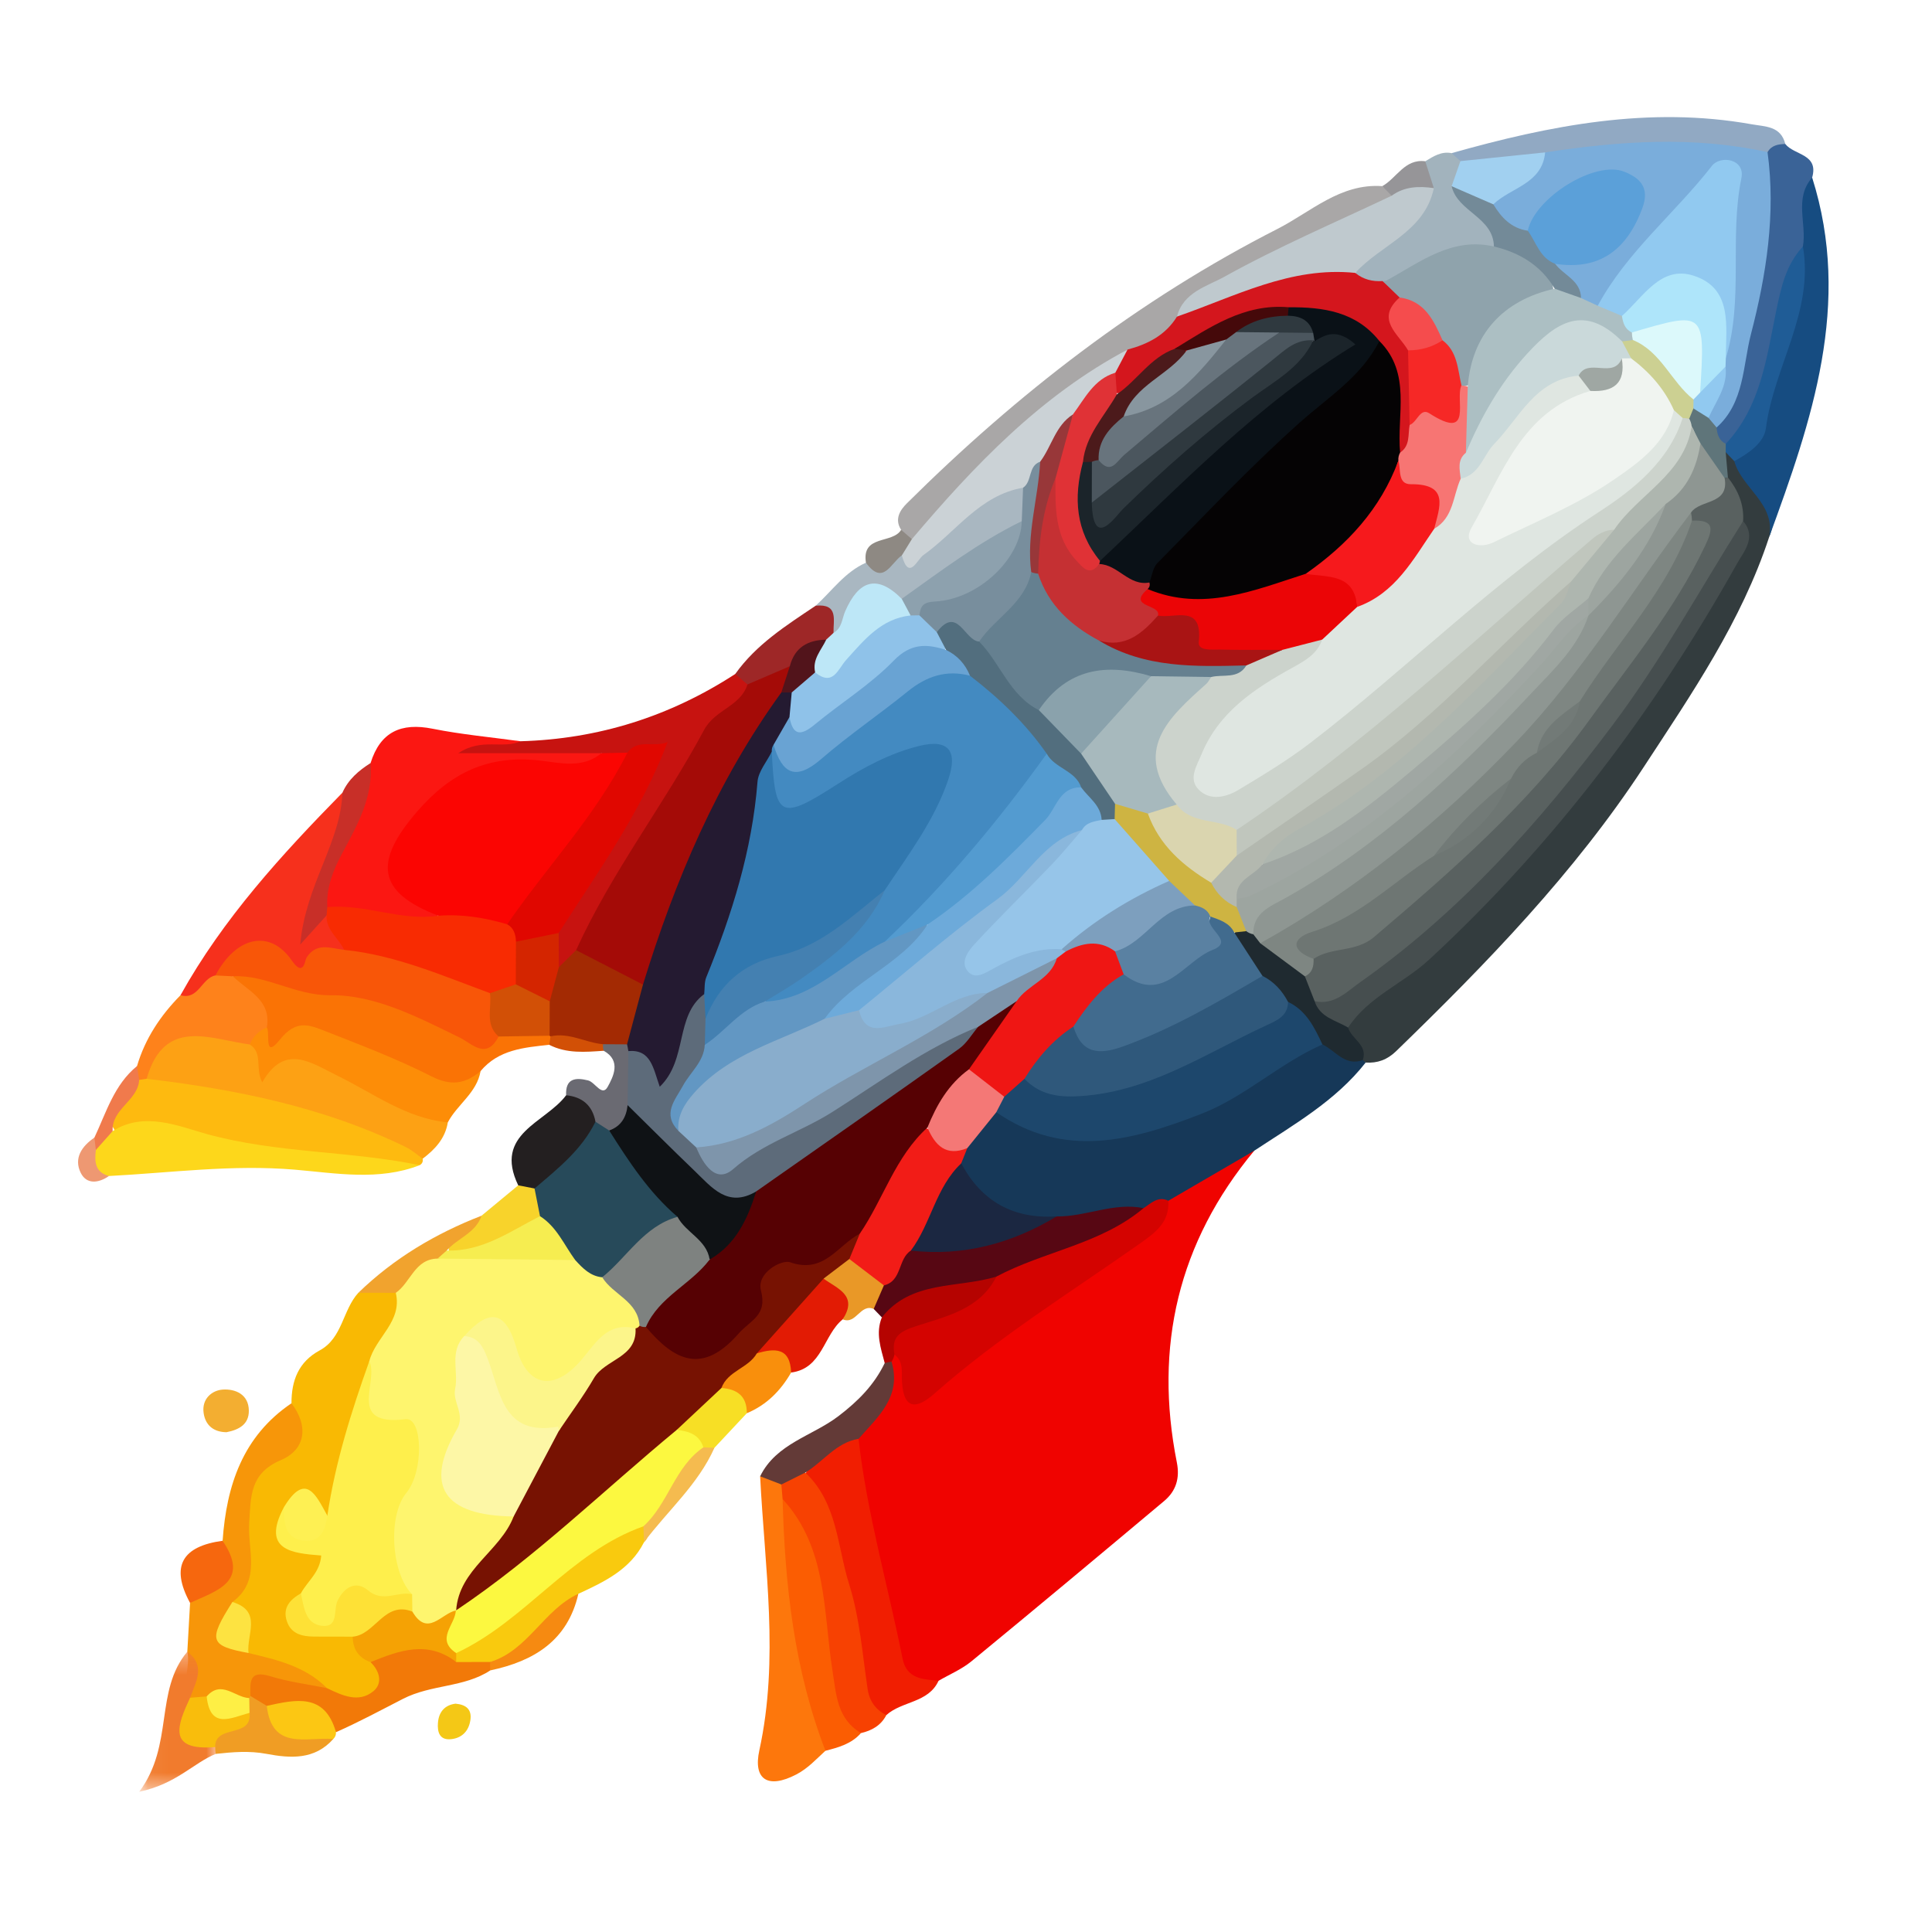 <?xml version="1.0" encoding="UTF-8"?>
<svg width="99px" height="99px" viewBox="0 0 99 99" version="1.1" xmlns="http://www.w3.org/2000/svg" xmlns:xlink="http://www.w3.org/1999/xlink">
    <title>rocket-ios</title>
    <defs>
        <polygon id="path-1" points="0.054 0.303 4.019 0.303 4.019 7.48 0.054 7.48"></polygon>
    </defs>
    <g id="rocket-ios" stroke="none" stroke-width="1" fill="none" fill-rule="evenodd">
        <g>
            <g id="Group-332" transform="translate(4, 6)">
                <path d="M60.268,52.967 C56.375,57.654 55.124,63.002 56.305,68.944 C56.465,69.75 56.258,70.408 55.657,70.912 C52.375,73.664 49.089,76.409 45.781,79.127 C45.282,79.538 44.66,79.798 44.094,80.127 C42.884,80.676 42.036,80.184 41.751,79.028 C40.854,75.389 39.796,71.777 39.538,68.008 C39.84,66.466 41.592,65.638 41.553,63.926 C41.559,63.713 41.605,63.509 41.691,63.314 C41.761,63.301 41.889,63.261 41.897,63.278 C43,65.596 44.09,64.432 45.44,63.424 C48.131,61.415 50.833,59.411 53.659,57.589 C54.55,57.015 55.236,56.303 55.623,55.311 C56.941,54.076 58.262,52.84 60.268,52.967" id="Fill-1" fill="#F00300"></path>
                <path d="M60.268,52.967 C58.802,53.82 57.335,54.674 55.869,55.528 C55.428,55.92 54.963,56.268 54.357,56.361 C52.96,56.414 51.61,56.846 50.212,56.909 C47.909,56.917 46.006,56.209 44.959,53.969 C44.921,53.483 45.066,53.039 45.278,52.61 C45.772,51.86 46.112,50.941 47.187,50.801 C51.982,52.901 56.274,51.471 60.382,48.885 C61.365,48.266 62.253,47.491 63.436,47.253 C64.362,47.209 65.076,47.708 65.8,48.181 C65.861,48.27 65.921,48.359 65.979,48.449 C64.439,50.413 62.301,51.625 60.268,52.967" id="Fill-3" fill="#163858"></path>
                <path d="M86.656,21.518 C85.238,25.838 82.689,29.546 80.234,33.297 C76.677,38.732 72.184,43.362 67.544,47.861 C67.082,48.309 66.589,48.484 65.98,48.449 C65.98,48.449 65.833,48.32 65.833,48.32 C65.306,47.815 64.789,47.305 64.833,46.488 C64.999,45.707 65.604,45.286 66.183,44.84 C73.93,38.87 79.667,31.235 84.427,22.791 C84.793,22.141 85.039,21.472 84.906,20.713 C84.787,19.899 84.378,19.182 84.13,18.411 C84.034,17.971 84.05,17.55 84.344,17.178 C84.708,17.01 84.975,17.184 85.225,17.422 C86.03,18.672 87.391,19.73 86.656,21.518" id="Fill-5" fill="#333C3E"></path>
                <path d="M10.936,65.906 C10.934,64.743 11.294,63.786 12.386,63.195 C13.554,62.563 13.555,61.13 14.363,60.244 C15.091,60.128 15.798,59.17 16.555,60.189 C17.198,61.779 15.902,62.777 15.394,64.016 C14.643,66.56 13.866,69.097 13.257,71.68 C12.451,72.269 11.756,70.566 10.936,71.573 C10.691,72.109 10.685,72.731 11.272,72.871 C14.008,73.525 12.567,74.759 11.761,75.929 C11.317,76.523 11.031,77.074 12.109,77.273 C12.799,77.4 13.537,77.316 14.172,77.719 C14.679,78.155 15.135,78.638 15.542,79.17 C15.816,81.344 15.24,81.729 12.79,81.015 C11.552,80.02 9.866,79.861 8.652,78.818 C8.133,77.942 8.19,76.887 7.761,75.981 C8.159,74.88 8.224,73.737 8.245,72.577 C8.277,70.818 8.429,69.131 10.185,68.047 C10.882,67.617 11.087,66.763 10.936,65.906" id="Fill-7" fill="#F9B903"></path>
                <path d="M14.989,33.1 C15.489,31.501 16.553,31.018 18.169,31.342 C19.652,31.639 21.167,31.776 22.668,31.983 C22.186,32.748 21.392,32.111 20.862,32.369 C22.797,32.531 24.799,31.637 26.787,32.458 C27.035,33.525 26.152,33.418 25.597,33.519 C24.671,33.689 23.71,33.681 22.779,33.588 C19.924,33.301 18.41,35.182 17.022,37.156 C16.325,38.147 16.401,39.212 17.621,39.938 C18.045,40.19 18.836,40.306 18.326,41.141 C16.441,41.931 14.667,41.238 12.878,40.743 C12.006,39.93 12.361,38.967 12.755,38.171 C13.576,36.511 14.151,34.749 14.989,33.1" id="Fill-9" fill="#FB1712"></path>
                <path d="M42.175,21.148 C41.818,20.598 42.13,20.131 42.471,19.791 C48.119,14.186 54.351,9.352 61.458,5.731 C63.174,4.857 64.684,3.385 66.833,3.538 C67.107,3.694 67.392,3.841 67.388,4.223 C65.143,5.943 62.401,6.735 59.998,8.17 C58.78,8.898 57.449,9.436 56.439,10.482 C55.996,11.703 54.932,12.08 53.837,12.418 C50.19,14.408 47.354,17.362 44.478,20.271 C43.972,20.783 43.616,21.474 42.86,21.708 C42.494,21.689 42.35,21.4 42.175,21.148" id="Fill-11" fill="#A9A7A7"></path>
                <path d="M18.947,51.513 C18.814,52.339 18.292,52.895 17.659,53.375 C14.767,52.997 12.269,51.335 9.37,50.889 C8.098,50.693 6.843,50.332 5.536,50.264 C4.73,50.222 3.955,50.03 3.402,49.354 C3.912,46.637 5.114,46.097 8.579,47.019 C9.392,47.798 9.392,47.798 9.401,49.086 C10.161,47.437 11.384,47.61 12.538,48.207 C14.672,49.312 16.943,50.155 18.947,51.513" id="Fill-13" fill="#FDA114"></path>
                <path d="M3.514,49.279 C8.107,49.823 12.604,50.732 16.798,52.78 C17.108,52.931 17.373,53.174 17.659,53.375 C17.685,53.523 17.634,53.633 17.503,53.708 C14.323,53.984 11.163,53.613 8.053,53.101 C6.06,52.773 4.072,52.394 2.064,52.145 C0.833,50.744 2.623,50.254 2.92,49.313 C3.107,49.119 3.306,49.107 3.514,49.279" id="Fill-15" fill="#FEBA0F"></path>
                <path d="M26.817,32.596 L19.483,32.596 C20.693,31.789 21.768,32.401 22.669,31.983 C26.662,31.872 30.328,30.712 33.676,28.537 C34.064,28.306 34.277,28.538 34.465,28.835 C34.594,30.496 32.973,31.059 32.282,32.219 C30.151,35.8 27.8,39.25 25.928,42.988 C25.539,43.385 25.187,43.88 24.511,43.549 C24.146,43.076 24.117,42.533 24.178,41.971 C25.022,39.515 26.969,37.711 28.08,35.408 C28.491,34.556 29.023,33.766 29.415,32.856 C28.906,32.448 28.461,32.941 28.001,32.929 C27.557,32.99 27.148,32.93 26.817,32.596" id="Fill-17" fill="#C71310"></path>
                <path d="M24.141,47.538 C22.85,47.678 21.546,47.783 20.624,48.887 C19.985,50.136 19.047,50.187 17.909,49.6 C16.367,48.805 14.746,48.191 13.129,47.567 C12.297,47.247 11.47,47.023 10.669,47.651 C9.486,48.576 9.429,47.505 9.162,46.803 C9.331,45.594 7.715,45.124 7.951,43.888 C8.199,43.722 8.576,43.522 8.754,43.675 C10.31,45.011 12.224,43.968 13.889,44.498 C15.752,45.092 17.634,45.635 19.396,46.507 C20.05,46.831 20.712,47.145 21.463,46.791 C22.182,46.579 22.908,46.528 23.646,46.676 C23.851,46.734 24.034,46.836 24.199,46.971 C24.305,47.172 24.285,47.361 24.141,47.538" id="Fill-19" fill="#FA7305"></path>
                <path d="M86.656,21.518 C86.994,19.793 85.252,19.024 84.869,17.631 C86.431,14.026 88.048,10.436 87.753,6.355 C87.999,5.229 87.16,3.729 88.859,3.099 C90.909,9.572 88.84,15.552 86.656,21.518" id="Fill-21" fill="#164C81"></path>
                <path d="M39.994,67.728 C40.422,71.545 41.499,75.232 42.248,78.984 C42.459,80.045 43.295,80.044 44.094,80.127 C43.569,81.271 42.217,81.16 41.416,81.887 C40.064,81.937 40.009,80.877 39.861,79.982 C39.282,76.473 38.381,73.05 37.234,69.687 C37.638,68.308 38.379,67.402 39.994,67.728" id="Fill-23" fill="#F11E01"></path>
                <path d="M10.936,65.906 C11.831,67.083 11.657,68.28 10.393,68.818 C8.785,69.504 8.858,70.697 8.769,72.031 C8.677,73.411 9.403,74.998 7.909,76.09 C7.8,77.082 7.661,78.085 8.734,78.704 C10.188,79.052 11.648,79.384 12.756,80.505 C11.62,81.287 10.262,79.926 9.148,80.886 C9.001,81.011 8.838,81.107 8.66,81.178 C7.918,81.305 7.166,81.026 6.424,81.237 C6.121,81.246 5.846,81.174 5.623,80.957 C5.336,80.186 5.76,79.408 5.599,78.636 C5.646,77.802 5.693,76.97 5.74,76.136 C6.491,75.177 7.621,74.418 7.407,72.954 C7.606,70.114 8.439,67.594 10.936,65.906" id="Fill-25" fill="#F79609"></path>
                <path d="M38.297,83.713 C37.824,84.143 37.41,84.61 36.809,84.925 C35.348,85.688 34.584,85.187 34.91,83.692 C35.935,78.998 35.186,74.33 34.951,69.65 C35.574,69.456 36.067,69.602 36.391,70.198 C36.533,70.528 36.605,70.873 36.632,71.231 C37.252,74.534 36.75,78.007 38.238,81.188 C38.59,81.94 38.715,82.862 38.297,83.713" id="Fill-27" fill="#FD770C"></path>
                <path d="M5.247,45 C7.43,41.074 10.426,37.8 13.544,34.622 C14.535,36.354 12.792,37.533 12.65,39.038 C12.591,39.666 11.426,40.411 12.861,40.872 C13.395,41.373 13.866,41.9 13.713,42.714 C13.141,43.158 12.363,43.214 11.826,43.742 C11.479,44.083 11.086,44.14 10.713,43.707 C9.412,42.206 8.348,42.924 7.342,44.087 C6.723,44.57 6.421,45.792 5.247,45" id="Fill-29" fill="#F6301C"></path>
                <path d="M1.772,51.961 C3.401,50.925 5.166,51.718 6.602,52.112 C10.2,53.102 13.908,52.963 17.504,53.707 C15.405,54.524 13.211,54.115 11.114,53.937 C7.899,53.663 4.754,54.096 1.58,54.262 C0.601,54.365 0.494,53.789 0.621,53.031 C0.894,52.556 1.267,52.187 1.772,51.961" id="Fill-31" fill="#FDD71B"></path>
                <path d="M9.675,46.646 C9.858,46.945 9.494,48.33 10.352,47.263 C11.135,46.29 11.768,46.483 12.55,46.791 C14.424,47.529 16.319,48.244 18.111,49.155 C19.12,49.668 19.847,49.537 20.625,48.886 C20.437,50 19.432,50.59 18.947,51.513 C16.815,51.31 15.141,50.025 13.303,49.127 C11.961,48.471 10.591,47.432 9.439,49.462 C9.058,48.759 9.491,47.964 8.804,47.523 C8.67,46.809 8.966,46.523 9.675,46.646" id="Fill-33" fill="#FD8D07"></path>
                <path d="M36.102,70.815 L36.039,70.068 C36.217,69.402 36.607,69.161 37.264,69.458 C38.915,71.005 38.9,73.237 39.513,75.183 C40.053,76.894 40.19,78.738 40.456,80.53 C40.552,81.18 40.863,81.6 41.417,81.887 C41.142,82.418 40.676,82.679 40.116,82.808 C38.308,82.649 38.283,81.21 38.132,79.94 C37.759,76.828 37.26,73.749 36.102,70.815" id="Fill-35" fill="#F74102"></path>
                <path d="M50.146,56.333 C51.645,56.352 53.07,55.597 54.597,55.909 C54.488,57.079 53.497,57.363 52.666,57.717 C50.871,58.48 49.064,59.223 47.228,59.887 C45.163,60.232 43.159,60.806 41.188,61.506 L40.77,61.072 C40.534,60.515 40.757,60.054 41.067,59.608 C41.613,59.017 41.753,58.038 42.728,57.849 C45.258,57.624 47.688,56.909 50.146,56.333" id="Fill-37" fill="#570713"></path>
                <path d="M88.859,3.099 C87.918,4.171 88.594,5.46 88.385,6.629 C87.685,8.888 87.318,11.232 86.627,13.495 C86.21,14.86 86.007,16.336 84.417,16.94 C83.817,16.827 83.697,16.397 83.712,15.876 C85.513,11.344 85.929,6.552 86.353,1.76 C86.601,1.255 86.924,0.965 87.482,1.377 C87.931,1.959 89.209,1.879 88.859,3.099" id="Fill-39" fill="#3A6397"></path>
                <path d="M36.102,70.815 C38.402,73.317 38.182,76.577 38.657,79.601 C38.856,80.865 38.892,82.068 40.117,82.807 C39.634,83.359 38.969,83.543 38.298,83.713 C36.693,79.562 36.22,75.218 36.102,70.815" id="Fill-41" fill="#FB5D02"></path>
                <path d="M87.482,1.377 C87.121,1.389 86.777,1.441 86.573,1.796 C84.55,2.188 82.504,1.979 80.471,1.983 C78.782,1.987 77.117,2.133 75.455,2.381 C73.964,2.289 72.52,3.002 71.011,2.649 C70.654,2.498 70.318,2.329 70.384,1.847 C75.419,0.426 80.495,-0.573 85.758,0.368 C86.458,0.493 87.252,0.452 87.482,1.377" id="Fill-43" fill="#91A9C3"></path>
                <path d="M8.83,80.904 C8.828,80.233 8.732,79.55 9.84,79.892 C10.785,80.184 11.782,80.307 12.756,80.505 C13.533,80.879 14.38,81.283 15.135,80.659 C15.618,80.261 15.465,79.63 14.986,79.172 C16.259,77.533 17.825,77.828 19.449,78.488 C19.986,78.63 20.559,78.665 21.032,79.004 C21.222,79.175 21.253,79.373 21.125,79.594 C19.779,80.481 18.11,80.303 16.642,81.057 C15.534,81.626 14.385,82.245 13.217,82.761 C12.198,81.88 11.004,81.595 9.686,81.723 C9.252,81.606 8.918,81.383 8.83,80.904" id="Fill-45" fill="#F27908"></path>
                <path d="M70.383,1.847 C70.534,1.983 70.685,2.12 70.835,2.256 C71.084,2.679 70.801,3.097 70.838,3.517 C71.412,4.626 73.221,5.034 72.684,6.767 C72.64,6.823 72.591,6.926 72.548,6.924 C70.366,6.8 68.766,8.409 66.778,8.862 C66.238,8.845 65.723,8.773 65.422,8.239 C65.572,6.93 66.703,6.362 67.492,5.544 C68.043,4.974 68.811,4.585 68.888,3.67 C68.933,3.201 68.76,2.708 69.034,2.264 C69.448,2.011 69.859,1.743 70.383,1.847" id="Fill-47" fill="#A2B3BD"></path>
                <path d="M37.8,25.037 C38.635,24.276 39.295,23.311 40.373,22.834 C41.022,22.829 41.532,22.351 42.17,22.305 C43.749,21.846 44.63,20.416 45.947,19.598 C46.759,19.093 47.495,18.177 48.599,19.049 C48.875,19.561 48.865,20.084 48.666,20.616 C46.816,22.395 44.693,23.763 42.335,24.774 C40.477,23.995 39.914,25.92 38.713,26.514 C38.209,26.147 37.987,25.603 37.8,25.037" id="Fill-49" fill="#A9B7C1"></path>
                <path d="M9.675,46.646 C9.259,46.814 8.967,47.104 8.804,47.523 C6.753,47.243 4.42,46.109 3.514,49.278 C3.387,49.296 3.26,49.315 3.132,49.336 C2.891,49.132 2.854,48.896 3.021,48.628 C3.436,47.217 4.226,46.036 5.248,44.999 C6.182,45.256 6.326,44.116 7.041,43.983 C7.35,43.743 7.647,43.776 7.932,44.028 C8.696,44.779 9.911,45.229 9.675,46.646" id="Fill-51" fill="#FE821B"></path>
                <path d="M21.115,79.164 C20.536,79.165 19.956,79.165 19.376,79.166 C19.26,79.052 19.211,78.931 19.229,78.801 C19.247,78.667 19.273,78.6 19.303,78.599 C21.886,76.719 23.945,74.155 26.881,72.741 C27.576,72.406 28.238,71.819 29.123,72.135 C29.253,72.456 29.281,72.762 29.001,73.027 C28.291,74.43 26.968,75.055 25.637,75.67 C24.282,77.031 23.435,79.05 21.115,79.164" id="Fill-53" fill="#F9CA0E"></path>
                <path d="M22.555,54.739 C21.275,52.085 23.959,51.538 25.01,50.123 C26.091,49.658 26.502,50.31 26.781,51.183 C26.639,53.196 25.119,54.117 23.669,55.095 C23.215,55.238 22.828,55.165 22.555,54.739" id="Fill-55" fill="#231F20"></path>
                <path d="M37.264,69.458 L36.04,70.068 C35.677,69.928 35.314,69.788 34.951,69.649 C35.775,67.966 37.625,67.588 38.965,66.565 C39.972,65.796 40.793,64.971 41.335,63.846 C41.416,63.646 41.534,63.631 41.685,63.775 C42.216,65.561 40.992,66.596 39.995,67.728 C38.84,67.919 38.188,68.903 37.264,69.458" id="Fill-57" fill="#633A37"></path>
                <path d="M39.182,61.606 C38.192,62.409 38.146,64.127 36.539,64.332 C35.967,63.855 35.157,63.801 34.625,63.251 C35.683,61.759 36.529,60.075 38.291,59.223 C39.468,59.688 40.518,60.203 39.182,61.606" id="Fill-59" fill="#E21B04"></path>
                <g id="Group-63" transform="translate(3.08, 78.333)">
                    <mask id="mask-2" fill="white">
                        <use xlink:href="#path-1"></use>
                    </mask>
                    <g id="Clip-62"></g>
                    <path d="M2.519,0.303 C3.486,1.035 2.947,1.858 2.66,2.665 C2.932,3.512 2.635,4.645 3.846,5.022 C3.964,5.116 4.021,5.224 4.019,5.347 C4.017,5.476 4.002,5.54 3.973,5.54 C2.813,6.021 1.946,7.086 0.054,7.48 C1.846,5.08 0.823,2.317 2.519,0.303" id="Fill-61" fill="#F17B2D" mask="url(#mask-2)"></path>
                </g>
                <path d="M41.685,63.775 C41.566,63.788 41.45,63.811 41.335,63.846 C41.132,63.076 40.86,62.31 41.188,61.506 C42.709,59.586 45.07,60.026 47.057,59.416 C47.191,60.84 46.068,61.225 45.113,61.702 C44.01,62.252 42.762,62.52 41.835,63.41 C41.808,63.541 41.758,63.663 41.685,63.775" id="Fill-64" fill="#B50300"></path>
                <path d="M12.735,40.905 C12.414,41.262 12.092,41.618 11.383,42.404 C11.661,39.315 13.459,37.185 13.545,34.622 C13.845,33.942 14.38,33.486 14.989,33.101 C15.128,34.865 14.298,36.302 13.504,37.784 C13.069,38.598 12.712,39.504 12.772,40.486 C12.876,40.589 12.906,40.686 12.86,40.775 C12.816,40.862 12.774,40.905 12.735,40.905" id="Fill-66" fill="#C82F28"></path>
                <path d="M37.8,25.037 C38.985,24.924 38.692,25.779 38.712,26.429 C38.842,26.777 38.626,26.943 38.368,27.089 C37.618,27.348 37.102,27.909 36.589,28.477 C35.907,28.988 35.207,29.428 34.302,29.072 L33.675,28.538 C34.752,27.02 36.292,26.047 37.8,25.037" id="Fill-68" fill="#9E2727"></path>
                <path d="M7.053,83.873 C7.035,83.757 7.026,83.641 7.024,83.524 C6.44,82.256 8.014,82.399 8.237,81.659 C8.383,81.415 8.581,81.217 8.772,81.013 C8.772,81.013 8.83,80.905 8.83,80.905 C9.11,81.074 9.39,81.242 9.67,81.411 C10.488,82.616 12.036,82.354 13.076,83.112 C12.121,84.187 10.882,84.103 9.658,83.872 C8.776,83.705 7.921,83.779 7.053,83.873" id="Fill-70" fill="#F09D24"></path>
                <path d="M26.514,51.479 C26.357,50.644 25.841,50.208 25.01,50.123 C24.967,49.252 25.494,49.204 26.135,49.363 C26.496,49.453 26.85,50.218 27.14,49.69 C27.417,49.184 27.855,48.354 26.935,47.844 C26.806,47.734 26.764,47.624 26.808,47.515 C26.851,47.406 26.895,47.352 26.938,47.351 C27.345,47.13 27.751,47.149 28.156,47.356 C28.323,47.492 28.458,47.656 28.564,47.844 C28.984,48.779 28.652,49.727 28.616,50.673 C28.497,51.361 28.201,51.915 27.483,52.143 C26.968,52.203 26.644,51.982 26.514,51.479" id="Fill-72" fill="#6A6A72"></path>
                <path d="M22.555,54.739 C22.834,54.793 23.113,54.847 23.392,54.901 C23.849,55.328 24.041,55.826 23.813,56.441 C22.531,57.856 21.014,58.661 19.038,58.268 C18.678,56.859 20.237,57.04 20.677,56.294 C21.304,55.775 21.929,55.257 22.555,54.739" id="Fill-74" fill="#F8D32B"></path>
                <path d="M7.407,72.953 C8.826,75.05 7.117,75.506 5.739,76.136 C4.71,74.245 5.354,73.23 7.407,72.953" id="Fill-76" fill="#F6670E"></path>
                <path d="M34.267,66.418 C33.715,67.008 33.162,67.598 32.61,68.187 C32.46,68.346 32.278,68.412 32.059,68.372 C31.473,68.102 30.91,67.805 30.649,67.156 C30.982,65.813 31.867,65.06 33.192,64.77 C34.065,64.984 34.853,65.254 34.267,66.418" id="Fill-78" fill="#F7DF25"></path>
                <path d="M34.267,66.418 C34.277,65.542 33.777,65.178 32.968,65.125 C32.896,63.841 33.858,63.614 34.782,63.349 C35.704,63.076 36.493,63.041 36.539,64.332 C36.001,65.266 35.277,65.997 34.267,66.418" id="Fill-80" fill="#F98F0C"></path>
                <path d="M13.076,83.112 C11.717,82.992 9.932,83.726 9.67,81.412 C11.145,81.092 12.636,80.728 13.217,82.761 C13.224,82.9 13.177,83.017 13.076,83.112" id="Fill-82" fill="#FCC713"></path>
                <path d="M20.677,56.294 C20.377,57.184 19.447,57.444 18.891,58.079 C18.851,58.402 18.677,58.644 18.437,58.848 C17.645,59.2 17.367,60.349 16.281,60.248 C15.642,60.247 15.003,60.245 14.364,60.244 C16.186,58.476 18.322,57.209 20.677,56.294" id="Fill-84" fill="#F1A32E"></path>
                <path d="M39.182,61.606 C39.98,60.381 38.912,60.035 38.201,59.52 C38.315,58.769 38.794,58.396 39.504,58.261 C40.468,58.385 41.085,58.898 41.293,59.867 C41.119,60.269 40.945,60.672 40.77,61.073 C40.083,60.783 39.869,61.899 39.182,61.606" id="Fill-86" fill="#E99827"></path>
                <path d="M21.115,79.164 C23.063,78.569 23.859,76.485 25.637,75.67 C25.087,78.075 23.356,79.122 21.125,79.595 C21.116,79.451 21.113,79.308 21.115,79.164" id="Fill-88" fill="#F68A11"></path>
                <path d="M7.604,67.39 C6.965,67.382 6.523,67.054 6.433,66.394 C6.335,65.681 6.859,65.241 7.42,65.205 C8.046,65.164 8.742,65.44 8.751,66.281 C8.76,66.98 8.256,67.265 7.604,67.39" id="Fill-90" fill="#F3AE31"></path>
                <path d="M32.042,68.165 C32.232,68.173 32.42,68.18 32.61,68.187 C31.772,70.072 30.207,71.415 29.001,73.026 C28.991,72.755 28.981,72.483 28.971,72.212 C29.473,70.467 30.028,68.762 32.042,68.165" id="Fill-92" fill="#F5BB4F"></path>
                <path d="M42.212,22.461 C41.65,22.836 41.258,24.046 40.373,22.834 C40.141,21.381 41.739,21.886 42.176,21.149 C42.359,21.307 42.543,21.466 42.727,21.625 C42.827,22.07 42.617,22.326 42.212,22.461" id="Fill-94" fill="#8E8983"></path>
                <path d="M3.021,48.628 C3.058,48.863 3.095,49.1 3.132,49.336 C3.066,50.412 1.707,50.817 1.772,51.961 C1.486,52.283 1.199,52.605 0.913,52.927 C0.69,52.741 0.664,52.53 0.836,52.296 C1.445,51.003 1.847,49.585 3.021,48.628" id="Fill-96" fill="#F07A4C"></path>
                <path d="M19.342,81.3 C19.893,81.349 20.184,81.602 20.104,82.14 C20.021,82.7 19.676,83.059 19.118,83.119 C18.52,83.182 18.405,82.75 18.441,82.284 C18.484,81.718 18.796,81.369 19.342,81.3" id="Fill-98" fill="#F4C816"></path>
                <path d="M69.033,2.263 C69.18,2.722 69.327,3.182 69.473,3.641 C68.81,4.091 68.11,4.334 67.311,4.03 C67.152,3.866 66.992,3.702 66.833,3.538 C67.573,3.124 67.977,2.129 69.033,2.263" id="Fill-100" fill="#969598"></path>
                <path d="M0.836,52.296 C0.861,52.506 0.887,52.715 0.913,52.925 C0.842,53.52 0.859,54.07 1.584,54.261 C1.045,54.637 0.431,54.701 0.134,54.094 C-0.226,53.358 0.184,52.736 0.836,52.296" id="Fill-102" fill="#EE9872"></path>
                <path d="M26.898,47.507 C26.889,47.622 26.901,47.734 26.934,47.844 C25.986,47.91 25.035,47.995 24.142,47.538 C24.172,47.396 24.193,47.252 24.206,47.107 C25.239,46.328 26.109,46.643 26.898,47.507" id="Fill-104" fill="#D25006"></path>
                <path d="M41.835,63.41 C41.668,62.51 42.084,62.234 42.941,61.954 C44.484,61.451 46.207,61.096 47.057,59.415 C49.506,58.111 52.399,57.758 54.596,55.909 C54.984,55.66 55.33,55.275 55.869,55.528 C55.931,56.636 55.213,57.157 54.394,57.734 C50.848,60.233 47.147,62.522 43.883,65.41 C43.02,66.173 42.313,66.308 42.221,64.817 C42.191,64.321 42.317,63.782 41.835,63.41" id="Fill-106" fill="#D40300"></path>
                <path d="M63.765,47.52 C61.574,48.481 59.819,50.194 57.572,51.071 C54.044,52.447 50.542,53.409 47.053,50.992 C46.875,50.535 47.118,50.199 47.372,49.863 C47.744,49.48 48.118,49.099 48.713,49.115 C50.747,49.851 52.707,49.651 54.692,48.822 C57.196,47.777 59.653,46.656 61.957,45.211 C63.361,45.353 63.965,46.122 63.765,47.52" id="Fill-108" fill="#1D476C"></path>
                <path d="M41.293,59.866 C40.702,59.416 40.112,58.965 39.522,58.515 C39.284,57.975 39.555,57.504 39.714,57.016 C40.778,55.185 41.247,52.948 43.269,51.765 C44.115,51.946 44.735,52.617 45.567,52.832 C45.464,53.092 45.36,53.351 45.256,53.611 C44.461,55.14 44.627,57.223 42.674,58.083 C42.002,58.514 42.23,59.641 41.293,59.866" id="Fill-110" fill="#F21C17"></path>
                <path d="M42.674,58.083 C43.711,56.694 43.946,54.843 45.257,53.612 C46.3,55.572 47.934,56.472 50.146,56.332 C47.844,57.718 45.373,58.389 42.674,58.083" id="Fill-112" fill="#1B2741"></path>
                <path d="M45.567,52.832 C44.474,53.278 43.915,52.692 43.524,51.777 C43.266,50.016 44.304,49.159 45.75,48.584 C46.596,48.83 47.557,48.957 47.461,50.2 C47.324,50.464 47.188,50.729 47.053,50.992 C46.558,51.605 46.062,52.218 45.567,52.832" id="Fill-114" fill="#F47876"></path>
                <path d="M63.765,47.52 C63.355,46.649 62.939,45.784 62.003,45.339 C61.282,45.2 60.884,44.612 60.374,44.176 C59.822,43.509 58.943,43.015 59.174,41.929 C59.282,41.75 59.433,41.624 59.632,41.558 C59.837,41.528 60.039,41.539 60.238,41.592 C60.525,41.708 60.773,41.884 61.009,42.079 C61.682,42.669 62.511,43.076 63.056,43.819 C63.334,44.221 63.523,44.675 63.792,45.084 C64.151,45.666 64.833,45.983 65.081,46.655 C65.249,47.248 66.097,47.534 65.834,48.32 C64.911,48.654 64.436,47.834 63.765,47.52" id="Fill-116" fill="#1F2A30"></path>
                <path d="M63.364,45.304 L62.865,44.03 C62.866,43.618 62.866,43.206 63.105,42.841 C69.982,39.691 74.491,34 78.766,28.101 C79.959,26.455 81.335,24.91 82.216,23.049 C82.539,22.369 83.249,21.718 82.596,20.855 C82.497,20.682 82.444,20.495 82.432,20.297 C82.598,19.405 83.52,19.262 84.017,18.695 C84.172,18.574 84.349,18.502 84.543,18.468 C85.062,19.122 85.373,19.847 85.321,20.7 C84.25,23.997 82.197,26.761 80.291,29.567 C76.413,35.28 71.949,40.496 66.27,44.539 C65.437,45.132 64.623,46.169 63.364,45.304" id="Fill-118" fill="#596160"></path>
                <path d="M63.364,45.304 C64.37,45.525 65.024,44.805 65.708,44.324 C70.813,40.725 74.903,36.124 78.63,31.16 C81.125,27.837 83.111,24.199 85.321,20.7 C86.03,21.53 85.353,22.269 85.015,22.871 C80.786,30.43 75.618,37.266 69.24,43.166 C67.908,44.398 66.115,45.075 65.081,46.655 C64.452,46.278 63.632,46.141 63.364,45.304" id="Fill-120" fill="#464E4F"></path>
                <path d="M84.432,16.744 C86.22,14.843 86.521,12.34 87.009,9.967 C87.265,8.721 87.512,7.575 88.385,6.629 C88.963,9.971 86.899,12.784 86.49,15.937 C86.39,16.707 85.592,17.233 84.869,17.631 C84.722,17.478 84.575,17.324 84.428,17.171 C84.33,17.075 84.297,16.98 84.331,16.885 C84.365,16.791 84.399,16.744 84.432,16.744" id="Fill-122" fill="#1F5C96"></path>
                <path d="M84.432,16.744 C84.43,16.887 84.429,17.029 84.428,17.171 C84.466,17.604 84.503,18.036 84.542,18.468 C84.543,18.468 84.374,18.499 84.374,18.499 C83.349,18.516 83.353,17.542 82.915,16.992 C82.748,16.661 82.594,16.323 82.461,15.976 C82.403,15.798 82.379,15.615 82.382,15.428 C82.412,15.243 82.486,15.076 82.606,14.929 C83.007,14.752 83.319,14.942 83.621,15.176 C83.825,15.376 83.954,15.612 83.962,15.905 C83.99,16.257 84.085,16.571 84.432,16.744" id="Fill-124" fill="#5F757A"></path>
                <path d="M16.281,60.248 C17.043,59.723 17.247,58.515 18.422,58.493 C20.589,58.194 22.737,57.638 24.952,58.024 C25.67,58.202 26.259,58.627 26.864,59.023 C27.737,59.806 29.159,60.207 28.859,61.827 C28.772,62.027 28.637,62.191 28.459,62.319 C27.554,62.657 26.883,63.281 26.212,63.972 C24.499,65.738 23.241,65.538 21.978,63.379 C21.551,62.648 21.204,61.818 20.25,62.832 C19.752,63.71 19.91,64.655 19.971,65.586 C20.009,66.158 20.117,66.717 19.912,67.295 C18.892,70.167 18.9,70.17 21.716,71.277 C21.918,71.356 22.123,71.423 22.315,71.526 C22.933,72.356 22.121,72.804 21.8,73.364 C21.2,74.409 20.172,75.16 19.749,76.332 C19.656,76.521 19.539,76.692 19.402,76.851 C18.486,77.605 17.587,78.051 16.798,76.693 C16.661,76.42 16.562,76.129 16.433,75.852 C15.548,73.992 14.911,72.148 16.311,70.21 C17.209,68.967 17.393,67.934 15.562,67.164 C13.904,66.467 14.94,64.938 14.923,63.753 C15.233,62.53 16.63,61.727 16.281,60.248" id="Fill-126" fill="#FEF56E"></path>
                <path d="M14.923,63.753 C15.439,64.779 13.724,67.096 16.789,66.722 C17.655,66.617 17.736,69.392 16.817,70.506 C15.868,71.655 16.039,74.615 17.116,75.695 C16.619,76.174 16.024,76.378 15.349,76.243 C14.66,76.105 14.069,76.155 13.692,76.845 C13.285,77.586 12.65,77.888 11.909,77.466 C11.219,77.073 10.959,76.421 11.418,75.647 C11.749,75.023 12.399,74.582 12.459,73.708 C10.971,73.592 9.379,73.448 10.544,71.239 C11.168,72.003 11.852,72.458 12.774,71.665 C13.179,68.943 14,66.334 14.923,63.753" id="Fill-128" fill="#FEEF4C"></path>
                <path d="M11.417,75.647 C11.578,76.34 11.631,77.216 12.502,77.31 C13.364,77.402 13.075,76.499 13.296,76.031 C13.629,75.326 14.249,74.977 14.854,75.491 C15.629,76.148 16.381,75.519 17.117,75.694 C17.121,75.99 17.126,76.286 17.131,76.581 C16.099,76.979 15.419,78.214 14.073,77.867 C13.416,77.866 12.759,77.867 12.101,77.863 C11.483,77.86 10.911,77.728 10.695,77.063 C10.474,76.382 10.865,75.961 11.417,75.647" id="Fill-130" fill="#FEE136"></path>
                <path d="M14.073,77.867 C15.232,77.769 15.695,76.018 17.131,76.581 C17.907,77.91 18.618,76.678 19.356,76.525 C19.712,77.25 19.364,77.981 19.377,78.709 C19.376,78.861 19.376,79.013 19.376,79.165 C17.911,78.032 16.448,78.578 14.986,79.172 C14.375,78.952 14.081,78.51 14.073,77.867" id="Fill-132" fill="#F5A204"></path>
                <path d="M12.774,71.665 C12.678,72.449 12.382,73.105 11.453,72.93 C10.543,72.759 10.57,71.955 10.544,71.239 C11.669,69.38 12.2,70.633 12.774,71.665" id="Fill-134" fill="#FEF053"></path>
                <path d="M8.734,78.704 C6.74,78.334 6.655,78.066 7.909,76.09 C9.465,76.556 8.619,77.782 8.734,78.704" id="Fill-136" fill="#FDE341"></path>
                <path d="M26.817,32.596 C27.262,32.586 27.706,32.577 28.151,32.567 C28.287,32.838 28.355,33.153 28.202,33.4 C26.357,36.389 24.677,39.511 21.757,41.666 C20.611,41.64 19.437,41.731 18.466,40.925 C15.327,39.727 15.121,38.181 17.391,35.567 C19.121,33.575 21.038,32.675 23.668,32.972 C24.684,33.087 25.855,33.402 26.817,32.596" id="Fill-138" fill="#FB0502"></path>
                <path d="M18.466,40.925 C19.67,40.83 20.838,41.024 21.988,41.361 C22.666,41.274 22.755,41.795 22.911,42.25 C23.028,42.985 23.01,43.705 22.664,44.388 C22.274,44.913 21.728,45.118 21.097,45.149 C18.51,44.632 15.978,43.938 13.636,42.674 C13.36,42.072 12.694,41.668 12.736,40.905 C12.746,40.765 12.758,40.626 12.772,40.486 C14.696,40.298 16.535,41.214 18.466,40.925" id="Fill-140" fill="#F82B02"></path>
                <path d="M65.446,7.984 C65.854,8.319 66.327,8.437 66.846,8.402 C67.184,8.718 67.897,8.569 67.928,9.27 C67.322,10.495 68.437,11.341 68.619,12.395 C68.837,13.554 68.757,14.721 68.733,15.887 C68.614,16.48 68.567,17.122 67.799,17.275 C66.902,16.52 67.205,15.457 67.112,14.504 C67.029,13.649 66.877,12.825 66.437,12.078 C65.357,10.523 63.688,10.413 62.028,10.284 C59.94,10.186 58.256,11.252 56.531,12.192 C55.21,12.517 54.749,14.36 53.116,14.134 C52.904,13.862 52.836,13.549 52.857,13.211 C52.939,12.62 53.282,12.213 53.777,11.913 C54.814,11.638 55.726,11.175 56.312,10.222 C58.125,8.85 60.211,8.058 62.383,7.525 C63.407,7.274 64.537,7.098 65.446,7.984" id="Fill-142" fill="#D4161D"></path>
                <path d="M65.446,7.984 C62.135,7.642 59.289,9.195 56.312,10.222 C56.623,8.973 57.879,8.66 58.733,8.185 C61.505,6.643 64.439,5.393 67.311,4.03 C67.968,3.551 68.709,3.529 69.474,3.64 C69.001,5.895 66.773,6.522 65.446,7.984" id="Fill-144" fill="#BFC9CE"></path>
                <path d="M53.777,11.913 C53.569,12.308 53.361,12.703 53.153,13.097 C52.63,14.01 51.847,14.732 51.295,15.623 C50.644,16.324 50.266,17.22 49.656,17.95 C49.258,18.311 49.17,19.043 48.425,18.992 C46.196,19.375 44.989,21.259 43.309,22.45 C43,22.669 42.579,23.789 42.212,22.461 C42.384,22.182 42.555,21.903 42.727,21.625 C45.931,17.842 49.326,14.277 53.777,11.913" id="Fill-146" fill="#CBD2D6"></path>
                <path d="M34.302,29.072 L36.472,28.14 C36.952,28.66 36.722,29.191 36.5,29.722 C33.863,33.483 31.87,37.567 30.355,41.899 C30.047,42.782 29.763,43.693 29.159,44.447 C27.547,44.69 26.401,43.963 25.52,42.689 C27.33,38.702 30.026,35.232 32.084,31.395 C32.641,30.357 33.947,30.2 34.302,29.072" id="Fill-148" fill="#A40B07"></path>
                <path d="M22.44,42.253 C22.425,41.887 22.338,41.558 21.989,41.362 C24.021,38.415 26.524,35.798 28.151,32.567 C28.678,31.835 29.503,32.323 30.21,32.025 C28.846,35.627 26.642,38.664 24.628,41.809 C23.976,42.342 23.318,42.839 22.44,42.253" id="Fill-150" fill="#E00700"></path>
                <path d="M25.521,42.689 C26.663,43.277 27.806,43.865 28.948,44.453 C29.681,45.742 29.039,46.664 28.13,47.515 C27.719,47.513 27.308,47.51 26.897,47.508 C25.992,47.427 25.155,46.886 24.206,47.106 C24.206,47.106 24.164,47.073 24.164,47.073 C23.747,46.589 23.633,46.018 23.676,45.4 C23.766,44.667 23.955,43.984 24.638,43.561 C24.932,43.271 25.226,42.98 25.521,42.689" id="Fill-152" fill="#A32A03"></path>
                <path d="M24.637,43.561 C24.482,44.144 24.326,44.726 24.17,45.309 C23.295,45.609 22.771,45.211 22.431,44.44 L22.439,42.253 C23.169,42.104 23.898,41.957 24.628,41.809 C24.631,42.393 24.634,42.977 24.637,43.561" id="Fill-154" fill="#D42500"></path>
                <path d="M13.636,42.673 C16.266,42.94 18.664,43.992 21.107,44.891 C21.748,45.534 21.708,46.312 21.549,47.113 C20.92,48.339 20.184,47.473 19.551,47.165 C17.439,46.135 15.222,44.972 12.952,44.999 C11.109,45.021 9.666,43.936 7.932,44.028 C7.635,44.014 7.338,43.999 7.04,43.984 C8.101,41.984 9.825,41.589 10.952,43.217 C11.567,44.105 11.623,43.201 11.706,43.072 C12.233,42.257 12.954,42.6 13.636,42.673" id="Fill-156" fill="#F85608"></path>
                <path d="M21.549,47.113 C20.83,46.486 21.21,45.641 21.107,44.891 C21.549,44.741 21.989,44.591 22.431,44.441 C23.011,44.73 23.591,45.019 24.17,45.308 C24.168,45.897 24.167,46.485 24.164,47.073 C23.292,47.087 22.421,47.1 21.549,47.113" id="Fill-158" fill="#D25006"></path>
                <path d="M8.786,81.771 C8.933,83.093 7.006,82.332 7.024,83.524 C4.533,83.73 5.101,82.381 5.739,80.997 C6.023,80.974 6.307,80.951 6.59,80.928 C7.235,81.436 8.085,81.41 8.786,81.771" id="Fill-160" fill="#F9BD0C"></path>
                <path d="M8.786,81.771 C7.852,82.018 6.769,82.652 6.59,80.928 C7.352,80.061 8.045,80.99 8.772,81.012 C8.777,81.266 8.782,81.518 8.786,81.771" id="Fill-162" fill="#FEEF45"></path>
                <path d="M83.962,15.905 C83.824,15.741 83.686,15.576 83.548,15.413 C83.224,14.442 83.956,13.642 83.974,12.726 C84.006,12.522 84.055,12.321 84.109,12.122 C84.598,9.527 84.029,6.859 84.656,4.272 C84.739,3.931 84.741,3.465 84.343,3.308 C83.847,3.114 83.554,3.552 83.271,3.866 C81.512,5.818 79.939,7.936 78.004,9.733 C77.545,9.972 77.18,9.765 76.829,9.489 C76.447,8.791 75.445,8.457 75.614,7.433 C77.052,7.056 78.613,6.889 79.249,5.195 C79.428,4.72 79.703,4.26 79.346,3.773 C78.99,3.289 78.471,3.344 77.966,3.447 C76.416,3.762 75.173,4.543 74.319,5.902 C73.225,6.183 72.685,5.612 72.396,4.655 C72.803,3.2 74.329,2.836 75.177,1.809 C78.976,1.231 82.774,0.957 86.573,1.796 C87.005,4.97 86.506,8.106 85.721,11.129 C85.306,12.729 85.389,14.635 83.962,15.905" id="Fill-164" fill="#7AADDB"></path>
                <path d="M75.177,1.809 C75.024,3.428 73.423,3.6 72.521,4.471 C71.441,5.009 71.108,3.825 70.385,3.542 C70.535,3.113 70.685,2.684 70.835,2.256 C72.283,2.107 73.73,1.958 75.177,1.809" id="Fill-166" fill="#A1D0F0"></path>
                <path d="M67.718,9.244 C67.427,8.963 67.136,8.682 66.846,8.401 C66.917,8.391 66.998,8.4 67.057,8.368 C68.776,7.433 70.381,6.136 72.552,6.63 C74.383,6.354 75.42,7.115 75.615,8.977 C73.567,9.964 72.182,11.554 71.37,13.665 C71.196,13.782 71.008,13.821 70.803,13.774 C70.183,13.224 70.108,12.36 69.62,11.734 C69.138,10.788 68.353,10.072 67.718,9.244" id="Fill-168" fill="#8FA3AC"></path>
                <path d="M75.665,8.793 C74.958,7.597 73.871,6.947 72.552,6.63 C72.52,5.117 70.692,4.863 70.384,3.542 C71.097,3.852 71.809,4.161 72.521,4.471 C72.933,5.151 73.445,5.7 74.285,5.822 C75.144,6.063 75.457,6.756 75.689,7.517 C76.123,8.107 77,8.364 77.016,9.271 C76.362,9.688 75.934,9.465 75.665,8.793" id="Fill-170" fill="#738A98"></path>
                <path d="M48.425,18.992 C48.904,18.671 48.667,17.879 49.301,17.659 C50.367,19.419 49.013,21.212 49.378,22.981 C49.098,24.808 47.963,26.008 46.465,26.939 C45.478,27.412 44.777,25.939 43.763,26.537 C43.212,26.371 42.98,25.942 42.846,25.433 C42.786,24.536 43.469,24.516 44.081,24.272 C45.88,23.556 47.649,22.751 48.357,20.706 C48.379,20.134 48.402,19.563 48.425,18.992" id="Fill-172" fill="#788E9D"></path>
                <path d="M48.357,20.705 C48.322,22.615 46.148,24.707 43.91,24.823 C43.292,24.855 43.171,25.058 43.112,25.53 C42.954,25.654 42.777,25.691 42.582,25.642 C42.251,25.404 42.001,25.134 42.207,24.685 C44.197,23.267 46.147,21.785 48.357,20.705" id="Fill-174" fill="#8DA1AE"></path>
                <path d="M42.207,24.685 C42.358,24.969 42.509,25.253 42.661,25.536 C41.633,26.632 40.338,27.426 39.339,28.573 C38.843,29.143 38.035,29.673 37.471,28.483 C37.329,27.696 37.658,27.149 38.336,26.778 C38.461,26.662 38.587,26.546 38.712,26.429 C39.151,26.187 39.141,25.706 39.311,25.319 C39.983,23.785 40.91,23.379 42.207,24.685" id="Fill-176" fill="#BDE7F7"></path>
                <path d="M19.377,78.709 C18.295,77.991 19.334,77.253 19.357,76.525 C19.357,76.525 19.375,76.516 19.375,76.516 C21.755,73.542 25.038,71.598 27.859,69.127 C28.685,68.403 29.344,67.279 30.677,67.271 C31.285,67.337 31.829,67.499 32.043,68.165 C30.566,69.169 30.248,71.054 28.971,72.211 C25.206,73.54 22.925,77.06 19.377,78.709" id="Fill-178" fill="#FCF840"></path>
                <path d="M26.86,59.451 C26.246,59.394 25.857,58.985 25.474,58.567 C24.698,57.958 23.701,57.526 23.671,56.319 C23.578,55.847 23.484,55.374 23.391,54.901 C24.576,53.891 25.806,52.923 26.513,51.479 C26.748,51.629 26.982,51.779 27.216,51.929 C28.856,53.036 29.912,54.634 30.889,56.3 C29.651,57.484 28.627,58.943 26.86,59.451" id="Fill-180" fill="#274A5A"></path>
                <path d="M30.677,67.271 C26.924,70.371 23.438,73.796 19.375,76.516 C19.522,74.401 21.635,73.492 22.32,71.708 C21.957,69.786 23.645,68.751 24.242,67.244 C25.078,65.014 26.71,63.448 28.566,62.07 C28.656,62.054 28.725,62.007 28.773,61.929 C28.967,61.843 29.168,61.815 29.377,61.85 C32.154,63.544 33.327,63.093 34.492,59.826 C34.735,59.143 35.197,58.556 35.802,58.478 C37.301,58.284 38.577,57.422 40.055,57.221 C39.877,57.652 39.7,58.083 39.522,58.515 C39.082,58.849 38.643,59.183 38.202,59.519 C37.061,60.796 35.921,62.073 34.782,63.349 C34.345,64.112 33.291,64.245 32.968,65.124 C32.205,65.84 31.441,66.556 30.677,67.271" id="Fill-182" fill="#771202"></path>
                <path d="M38.336,26.779 C38.087,27.317 37.612,27.779 37.77,28.455 C37.641,29.131 37.326,29.636 36.582,29.747 C36.365,29.732 36.182,29.647 36.036,29.483 C36.182,29.035 36.327,28.588 36.472,28.14 C36.72,27.175 37.393,26.792 38.336,26.779" id="Fill-184" fill="#52141B"></path>
                <path d="M36.037,29.483 C36.215,29.483 36.393,29.483 36.571,29.483 C36.921,29.829 36.895,30.253 36.817,30.687 C36.632,31.302 36.309,31.86 36.073,32.456 C35.997,32.662 35.905,32.86 35.811,33.058 C35.471,33.712 35.183,34.415 35.176,35.133 C35.142,38.654 33.572,41.737 32.469,44.956 C31.994,46.001 31.458,47.014 31.274,48.18 C31.161,48.888 30.922,49.682 30.111,49.847 C29.086,50.055 29.116,49.055 28.789,48.476 C28.648,48.226 28.345,48.114 28.198,47.859 C28.181,47.743 28.158,47.629 28.131,47.515 C28.403,46.494 28.676,45.474 28.948,44.453 C30.585,39.119 32.741,34.03 36.037,29.483" id="Fill-186" fill="#241A31"></path>
                <path d="M28.198,47.859 C29.359,47.764 29.468,48.731 29.807,49.688 C31.253,48.295 30.569,46.065 32.085,44.939 C32.481,45.235 32.569,45.67 32.623,46.121 C32.663,46.547 32.651,46.973 32.609,47.397 C32.654,48.987 30.621,49.865 31.167,51.624 C31.406,52.044 31.741,52.383 32.072,52.725 C32.699,53.563 33.36,53.353 34.146,52.906 C37.471,51.011 40.789,49.105 44.019,47.051 C44.683,46.629 45.341,46.092 46.209,46.586 C46.456,47.274 46.034,47.719 45.573,48.054 C42.075,50.601 38.776,53.44 34.891,55.43 C33.975,55.96 33.041,55.95 32.266,55.25 C30.73,53.864 28.911,52.715 28.159,50.629 C28.172,49.706 28.185,48.782 28.198,47.859" id="Fill-188" fill="#5D6B7A"></path>
                <path d="M28.159,50.629 C29.298,51.749 30.427,52.881 31.58,53.986 C32.463,54.832 33.284,55.92 34.751,55.051 C35.147,56.87 34.135,57.892 32.698,58.675 C31.622,58.258 30.768,57.648 30.717,56.354 C29.259,55.11 28.228,53.528 27.216,51.929 C27.828,51.711 28.097,51.246 28.159,50.629" id="Fill-190" fill="#0F1215"></path>
                <path d="M23.671,56.319 C24.528,56.862 24.906,57.79 25.474,58.567 C23.123,58.543 20.773,58.518 18.423,58.493 C18.579,58.355 18.735,58.217 18.891,58.079 C20.722,58.139 22.147,57.093 23.671,56.319" id="Fill-192" fill="#F6ED50"></path>
                <path d="M60.692,44.006 C61.281,44.301 61.699,44.764 62.003,45.339 C61.996,46.065 61.427,46.294 60.907,46.534 C57.718,48.006 54.749,50.06 51.049,50.181 C50.046,50.214 49.196,50.01 48.495,49.281 C48.409,47.516 49.593,46.911 51.013,46.519 C52.277,47.524 53.513,47.103 54.844,46.575 C56.826,45.788 58.427,44.134 60.692,44.006" id="Fill-194" fill="#2F587B"></path>
                <path d="M51.004,46.602 C49.947,47.288 49.152,48.22 48.495,49.281 C48.151,49.587 47.806,49.893 47.461,50.2 C46.858,49.731 46.254,49.263 45.652,48.794 C45.688,47.263 47.016,46.463 47.641,45.264 C48.316,44.402 49.128,43.672 49.899,42.901 C50.128,42.689 50.377,42.507 50.646,42.349 C51.578,41.8 52.478,41.863 53.349,42.492 C53.775,42.875 54.013,43.33 53.878,43.921 C52.99,44.888 52.296,46.064 51.004,46.602" id="Fill-196" fill="#EF1614"></path>
                <path d="M48.096,45.299 C47.281,46.463 46.467,47.629 45.652,48.794 C44.608,49.551 43.993,50.614 43.524,51.779 C41.871,53.275 41.269,55.444 40.054,57.221 C38.925,57.806 38.235,59.292 36.49,58.682 C36.05,58.528 34.752,59.225 34.993,60.131 C35.335,61.418 34.451,61.643 33.84,62.343 C31.992,64.452 30.557,63.729 29.099,61.994 C29.304,60.008 30.831,59.272 32.364,58.542 C33.719,57.76 34.309,56.456 34.75,55.05 C38.22,52.618 41.696,50.195 45.148,47.738 C45.54,47.459 45.8,46.995 46.122,46.616 C46.489,45.741 46.959,45.02 48.096,45.299" id="Fill-198" fill="#560103"></path>
                <path d="M83.136,16.72 C83.549,17.313 83.962,17.907 84.374,18.499 C84.618,19.885 83.126,19.577 82.652,20.263 C81.788,22.962 79.943,25.088 78.289,27.264 C73.89,33.056 68.844,38.206 62.392,41.778 C61.835,42.086 61.318,42.593 60.578,42.334 C60.46,42.181 60.341,42.029 60.223,41.876 C59.566,40.461 60.81,40.047 61.585,39.594 C66.022,37.003 69.791,33.623 73.344,29.959 C74.714,28.545 75.893,26.984 77.107,25.447 C78.479,23.56 80.021,21.786 81.012,19.641 C81.917,18.812 82.181,17.514 83.136,16.72" id="Fill-200" fill="#8E9692"></path>
                <path d="M60.578,42.334 C65.503,39.592 69.817,36.076 73.704,32.009 C77.129,28.427 79.671,24.179 82.652,20.263 C82.68,20.399 82.697,20.538 82.701,20.678 C83.307,21.635 82.615,22.378 82.193,23.07 C80.719,25.479 79.118,27.808 77.366,30.027 C76.552,30.874 75.626,31.623 75.023,32.661 C74.612,33.216 74.112,33.691 73.639,34.191 C72.297,35.507 70.976,36.844 69.659,38.185 C67.852,39.636 66.157,41.254 63.888,42.009 C63.346,42.189 62.97,42.486 63.311,43.134 C63.324,43.513 63.254,43.85 62.865,44.03 C62.103,43.464 61.34,42.899 60.578,42.334" id="Fill-202" fill="#7E8682"></path>
                <path d="M51.004,46.602 C51.694,45.549 52.449,44.557 53.578,43.926 C56.408,43.666 57.599,42.845 58.054,40.841 C58.69,40.853 59.441,40.719 59.244,41.781 C59.726,42.523 60.209,43.265 60.692,44.007 C58.386,45.363 56.08,46.709 53.546,47.623 C52.335,48.06 51.422,48.014 51.004,46.602" id="Fill-204" fill="#416B8E"></path>
                <path d="M77.396,25.542 C76.85,27.171 75.603,28.317 74.488,29.504 C70.713,33.526 66.716,37.299 61.849,40.029 C61.137,40.428 60.188,40.758 60.223,41.876 C60.089,41.85 59.969,41.796 59.86,41.714 C59.484,41.355 59.117,40.988 59.109,40.415 C59.143,40.205 59.224,40.016 59.356,39.85 C64.78,37.073 69.327,33.169 73.581,28.867 C74.731,27.704 75.316,25.946 77.102,25.437 C77.2,25.471 77.298,25.507 77.396,25.542" id="Fill-206" fill="#9DA5A0"></path>
                <path d="M59.371,40.479 C59.534,40.891 59.697,41.303 59.86,41.715 C59.656,41.737 59.451,41.76 59.245,41.782 C58.991,41.275 58.493,41.135 58.018,40.963 C57.624,40.987 57.286,40.835 56.961,40.634 C56.422,40.237 55.961,39.753 55.479,39.29 C54.667,38.16 53.352,37.417 52.934,35.982 C52.896,35.653 52.959,35.354 53.185,35.1 C53.853,34.761 54.416,35.043 54.967,35.396 C55.946,36.625 56.856,37.922 58.185,38.825 C58.736,39.265 59.003,39.907 59.371,40.479" id="Fill-208" fill="#CEB442"></path>
                <path d="M73.435,33.893 C73.722,33.301 74.161,32.863 74.752,32.574 C75.364,31.593 76.369,30.939 76.953,29.935 C78.877,26.855 81.514,24.217 82.701,20.678 C83.945,20.621 83.738,21.198 83.354,22.007 C81.809,25.257 79.518,28.017 77.44,30.898 C74.36,35.167 70.401,38.62 66.405,42.019 C65.465,42.819 64.244,42.507 63.311,43.134 C62.161,42.724 62.149,42.089 63.241,41.748 C65.68,40.986 67.409,39.16 69.479,37.853 C70.979,36.714 72.301,35.397 73.435,33.893" id="Fill-210" fill="#6E7673"></path>
                <path d="M82.56,15.456 C82.628,15.578 82.67,15.709 82.686,15.848 C83.217,16.722 82.719,17.432 82.195,18.004 C81.124,19.175 80.254,20.536 78.963,21.504 C76.066,23.341 73.682,25.804 71.074,27.994 C67.737,30.795 64.54,33.773 60.799,36.059 C60.303,36.363 59.815,36.685 59.219,36.769 C57.975,36.698 56.764,36.545 55.954,35.421 C54.088,31.977 54.233,31.449 57.864,28.429 C58.413,28.12 59.067,28.094 59.616,27.777 C60.253,27.435 60.93,27.189 61.606,26.94 C62.303,26.753 62.983,26.371 63.73,26.745 C64.072,28.037 62.98,28.288 62.237,28.775 C60.708,29.775 59.149,30.743 58.29,32.453 C58.068,32.894 57.696,33.394 58.135,33.861 C58.568,34.321 59.106,34.04 59.544,33.802 C61.149,32.927 62.643,31.871 64.043,30.707 C68.518,26.983 72.769,22.992 77.671,19.788 C79.372,18.675 80.642,17.005 81.991,15.472 C82.177,15.343 82.367,15.338 82.56,15.456" id="Fill-212" fill="#CCD3CC"></path>
                <path d="M78.713,21.144 C79.955,19.316 82.299,18.317 82.686,15.848 L83.136,16.72 C82.941,17.985 82.449,19.079 81.353,19.825 C80.303,21.663 78.713,23.094 77.572,24.865 C76.381,25.833 75.435,27.021 74.414,28.157 C70.996,31.959 67.187,35.343 62.752,37.952 C62.147,38.309 61.5,38.735 60.715,38.404 C60.434,36.861 61.71,36.448 62.644,35.873 C67.883,32.649 72.188,28.402 76.104,23.719 C76.831,22.717 77.709,21.867 78.713,21.144" id="Fill-214" fill="#AEB6AF"></path>
                <path d="M82.56,15.456 C82.449,15.437 82.336,15.425 82.223,15.419 C81.905,15.435 81.629,15.326 81.379,15.139 C80.752,14.238 80.062,13.39 79.284,12.611 C79.071,12.236 78.911,11.852 79.089,11.413 C79.254,11.272 79.444,11.184 79.655,11.137 C81.514,11.404 82.03,13.047 82.912,14.317 C82.93,14.535 82.883,14.74 82.774,14.929 C82.702,15.105 82.631,15.28 82.56,15.456" id="Fill-216" fill="#CCD092"></path>
                <path d="M82.774,14.929 C82.775,14.776 82.777,14.623 82.778,14.47 C82.845,14.19 82.931,13.918 83.103,13.68 C83.488,13.304 83.651,12.596 84.42,12.784 C84.549,13.799 83.921,14.564 83.548,15.413 C83.29,15.251 83.032,15.09 82.774,14.929" id="Fill-218" fill="#91C9F0"></path>
                <path d="M24.638,67.32 C23.865,68.782 23.093,70.245 22.32,71.708 C18.731,71.663 17.722,70.153 19.409,67.25 C19.864,66.468 19.177,65.874 19.323,65.167 C19.508,64.274 19.014,63.264 19.786,62.468 C20.783,61.895 21.07,62.744 21.382,63.338 C22.136,64.779 22.266,66.808 24.69,66.571 C24.846,66.556 24.834,67.069 24.638,67.32" id="Fill-220" fill="#FDF7A6"></path>
                <path d="M24.638,67.32 C24.626,67.248 24.614,67.176 24.602,67.103 C21.75,67.624 21.642,65.325 20.976,63.588 C20.764,63.036 20.508,62.494 19.786,62.468 C21.065,61.036 21.913,61.126 22.47,63.096 C23.029,65.076 24.396,65.32 25.793,63.682 C26.558,62.787 27.119,61.719 28.566,62.069 C28.655,63.582 27.003,63.641 26.433,64.622 C25.891,65.554 25.241,66.423 24.638,67.32" id="Fill-222" fill="#FCF58A"></path>
                <path d="M32.364,58.542 C31.406,59.816 29.77,60.45 29.099,61.995 C28.983,62.01 28.873,61.99 28.771,61.931 C28.695,60.67 27.406,60.347 26.859,59.45 C28.143,58.416 28.99,56.836 30.717,56.354 C31.147,57.173 32.206,57.518 32.364,58.542" id="Fill-224" fill="#7E8280"></path>
                <path d="M66.681,11.474 C68.344,13.136 67.563,15.253 67.745,17.191 C67.891,17.372 67.948,17.578 67.918,17.809 C67.229,20.722 65.294,22.582 62.742,23.922 C60.215,25.051 57.67,25.996 54.904,24.708 C54.759,24.533 54.659,24.332 54.602,24.111 C54.41,22.935 55.159,22.197 55.889,21.48 C58.49,18.924 60.907,16.172 63.845,13.971 C64.667,13.356 65.434,12.694 65.821,11.684 C65.971,11.292 66.301,11.163 66.681,11.474" id="Fill-226" fill="#050304"></path>
                <path d="M66.681,11.474 C65.765,13.296 64.081,14.335 62.618,15.638 C60.064,17.914 57.714,20.421 55.305,22.857 C55.073,23.092 55.03,23.514 54.899,23.848 C53.824,24.506 53.138,23.702 52.375,23.181 C52.23,23.026 52.137,22.841 52.093,22.633 C52.86,20.591 54.963,19.858 56.314,18.367 C58.518,15.933 61.05,13.83 63.885,12.125 C64.13,11.978 63.906,12.217 64.001,11.958 C64.112,11.656 63.754,11.714 63.584,11.631 C63.404,11.571 63.246,11.481 63.104,11.361 C62.734,10.947 62.277,10.624 61.905,10.212 C61.821,10.02 61.872,9.866 62.037,9.745 C63.804,9.733 65.48,9.964 66.681,11.474" id="Fill-228" fill="#0A1117"></path>
                <path d="M67.656,17.605 C67.643,17.458 67.673,17.32 67.745,17.191 C68.268,16.842 68.142,16.271 68.233,15.774 C68.447,15.349 68.473,14.646 69.156,14.779 C70.103,14.963 70.342,14.137 70.889,13.749 C70.996,13.769 71.104,13.788 71.211,13.806 C72.104,14.734 71.785,15.842 71.68,16.919 C71.529,17.483 71.376,18.047 71.322,18.632 C70.987,19.68 71.027,20.99 69.532,21.24 C69.018,20.526 68.949,19.525 67.923,19.116 C67.289,18.863 67.46,18.166 67.656,17.605" id="Fill-230" fill="#F77573"></path>
                <path d="M50.98,15.235 C51.595,14.412 52.053,13.429 53.153,13.098 C53.179,13.467 53.205,13.836 53.231,14.205 C53.528,15.639 52.066,16.503 52.059,17.838 C51.538,19.511 52.045,21.121 52.367,22.741 L52.331,22.903 C51.712,24.228 51.108,23.274 50.635,22.826 C49.394,21.652 49.598,20.107 49.703,18.608 C49.701,17.322 50.589,16.372 50.98,15.235" id="Fill-232" fill="#E03236"></path>
                <path d="M70.889,13.749 C70.54,14.447 71.518,16.645 69.238,15.177 C68.772,14.876 68.617,15.644 68.232,15.775 C68.206,14.5 68.179,13.226 68.152,11.953 C68.61,11.333 69.222,11.242 69.918,11.436 C70.692,12.018 70.693,12.924 70.889,13.749" id="Fill-234" fill="#F62826"></path>
                <path d="M51.492,17.68 C51.629,16.3 52.592,15.333 53.231,14.204 C54.272,13.499 54.94,12.319 56.188,11.876 C56.369,11.752 56.561,11.739 56.761,11.818 C56.84,13.791 54.616,14.049 54.013,15.513 C53.386,16.108 52.92,16.82 52.532,17.591 C52.394,17.735 52.228,17.83 52.032,17.87 C51.831,17.865 51.65,17.805 51.492,17.68" id="Fill-236" fill="#4C1A1B"></path>
                <path d="M69.918,11.436 C69.384,11.796 68.792,11.953 68.152,11.953 C67.665,11.105 66.454,10.373 67.718,9.244 C69.004,9.419 69.47,10.418 69.918,11.436" id="Fill-238" fill="#F54C4D"></path>
                <path d="M56.808,11.959 C56.602,11.931 56.396,11.904 56.189,11.876 C57.994,10.772 59.754,9.542 62.037,9.745 C62.014,9.888 61.999,10.033 61.992,10.178 C61.365,10.882 60.383,10.876 59.647,11.363 C59.391,11.521 59.129,11.667 58.854,11.792 C58.184,11.984 57.532,12.425 56.808,11.959" id="Fill-240" fill="#45090A"></path>
                <path d="M50.98,15.235 C50.681,16.326 50.384,17.418 50.086,18.51 C49.59,20.046 50.096,21.718 49.447,23.234 C49.272,23.445 49.07,23.474 48.843,23.321 C48.587,21.401 49.198,19.551 49.301,17.659 C49.892,16.873 50.082,15.809 50.98,15.235" id="Fill-242" fill="#983739"></path>
                <path d="M77.872,9.667 C79.36,6.907 81.826,4.937 83.721,2.5 C84.153,1.943 85.437,2.134 85.232,3.137 C84.608,6.192 85.355,9.344 84.435,12.353 C84.381,12.304 84.299,12.265 84.278,12.205 C82.885,8.263 82.886,8.263 79.227,10.31 C78.637,10.386 78.171,10.202 77.872,9.667" id="Fill-244" fill="#91C9F0"></path>
                <path d="M75.689,7.517 C74.903,7.215 74.719,6.414 74.286,5.821 C74.657,4.118 77.751,2.191 79.248,2.804 C80.002,3.113 80.556,3.583 80.162,4.653 C79.347,6.867 77.905,7.858 75.689,7.517" id="Fill-246" fill="#5BA0D9"></path>
                <path d="M77.872,9.667 C78.284,9.841 78.697,10.015 79.11,10.189 C79.454,10.33 79.614,10.627 79.752,10.943 C79.8,11.115 79.772,11.274 79.671,11.422 C79.488,11.446 79.306,11.471 79.123,11.496 C76.18,10.152 74.774,12.189 73.317,14.128 C72.793,14.826 72.334,15.544 72.115,16.413 C71.998,16.877 71.855,17.459 71.115,17.201 C71.147,16.068 71.179,14.936 71.211,13.805 C71.417,11.159 72.988,9.389 75.665,8.793 C76.115,8.952 76.565,9.111 77.015,9.271 C77.301,9.403 77.587,9.535 77.872,9.667" id="Fill-248" fill="#ACBFC3"></path>
                <path d="M79.621,11.036 C79.258,10.869 79.166,10.54 79.111,10.189 C80.199,9.235 81.092,7.585 82.779,8.125 C84.795,8.77 84.441,10.713 84.435,12.353 C84.43,12.497 84.425,12.641 84.42,12.784 C83.986,13.228 83.552,13.672 83.118,14.116 C83.067,14.067 82.968,14.013 82.971,13.968 C83.159,11.496 81.991,10.581 79.621,11.036" id="Fill-250" fill="#AEE5FA"></path>
                <path d="M48.842,23.322 C48.959,23.357 49.078,23.384 49.198,23.403 C50.523,24.346 51.344,25.884 52.911,26.542 C55.098,27.66 57.628,27.231 59.868,28.097 C59.438,28.815 58.679,28.537 58.063,28.693 C57.197,29.13 56.277,29.284 55.317,29.211 C53.083,28.55 51.111,29.103 49.328,30.521 C47.308,30.145 46.563,28.664 46.173,26.875 C47.005,25.648 48.513,24.927 48.842,23.322" id="Fill-252" fill="#658090"></path>
                <path d="M36.455,30.745 C36.493,30.325 36.532,29.904 36.57,29.483 C36.97,29.141 37.37,28.798 37.769,28.456 C38.691,29.198 38.933,28.288 39.366,27.809 C40.284,26.794 41.153,25.699 42.661,25.537 C42.811,25.534 42.961,25.532 43.111,25.53 C43.409,25.818 43.706,26.106 44.004,26.394 C44.405,26.64 44.689,26.926 44.357,27.424 C42.486,27.741 41.223,29.06 39.833,30.172 C39.161,30.711 38.513,31.305 37.733,31.667 C36.871,32.068 36.123,32.101 36.455,30.745" id="Fill-254" fill="#8FC2E9"></path>
                <path d="M44.481,27.305 C44.322,27.002 44.162,26.698 44.004,26.394 C45.072,25.002 45.424,26.834 46.173,26.875 C47.263,27.984 47.731,29.635 49.232,30.387 C50.377,30.668 50.917,31.711 51.752,32.385 C52.363,33.245 53.402,33.896 53.137,35.189 L53.116,35.971 C52.957,36.315 52.676,36.327 52.361,36.25 C51.759,35.857 51.478,35.199 51.053,34.661 C50.568,33.934 49.732,33.545 49.255,32.809 C48.186,31.393 46.813,30.266 45.607,28.981 C45.174,28.462 44.571,28.055 44.481,27.305" id="Fill-256" fill="#526E7E"></path>
                <path d="M32.152,46.203 C32.13,45.781 32.107,45.359 32.085,44.938 C32.117,44.65 32.086,44.335 32.192,44.075 C33.511,40.853 34.54,37.563 34.816,34.062 C34.858,33.531 35.294,33.032 35.547,32.518 C35.806,32.679 36.01,32.906 36.039,33.203 C36.202,34.888 37.111,34.552 38.103,33.974 C39.611,33.097 41.076,32.113 42.828,31.784 C44.819,31.411 45.641,32.302 45.036,34.211 C44.366,36.322 43.135,38.122 41.72,39.803 C40.036,41.571 38.122,43.031 35.708,43.572 C34.075,43.937 33.56,45.637 32.152,46.203" id="Fill-258" fill="#3178AF"></path>
                <path d="M41.335,39.617 C42.538,37.806 43.864,36.067 44.583,33.977 C45.101,32.47 44.608,31.841 43.07,32.231 C41.587,32.607 40.247,33.322 38.942,34.163 C35.958,36.087 35.712,35.929 35.548,32.518 C35.537,32.389 35.567,32.271 35.64,32.164 C36.739,32.835 37.631,32.684 38.605,31.76 C39.853,30.574 41.439,29.795 42.765,28.679 C43.707,27.888 44.711,27.814 45.705,28.626 C47.2,29.776 48.551,31.067 49.636,32.621 C48.385,36.265 45.426,38.61 42.964,41.326 C42.538,41.795 41.982,42.177 41.487,42.603 C40.212,43.546 38.992,44.571 37.51,45.194 C36.785,45.499 36.077,45.938 35.257,45.477 C34.895,44.334 35.951,44.249 36.521,43.866 C38.316,42.658 40.05,41.396 41.335,39.617" id="Fill-260" fill="#438AC1"></path>
                <path d="M45.705,28.626 C44.498,28.309 43.479,28.648 42.522,29.424 C41.061,30.608 39.496,31.669 38.076,32.898 C36.761,34.036 36.079,33.641 35.639,32.163 C35.911,31.691 36.183,31.218 36.455,30.745 C36.641,31.76 37.08,31.681 37.764,31.114 C39.094,30.014 40.594,29.089 41.787,27.861 C42.673,26.948 43.48,26.986 44.481,27.305 C45.06,27.587 45.466,28.03 45.705,28.626" id="Fill-262" fill="#69A3D3"></path>
                <path d="M31.677,52.797 C31.37,52.513 31.064,52.227 30.757,51.943 C30.22,50.054 31.655,49.037 32.801,48.278 C34.412,47.209 36.172,46.269 38.063,45.682 C38.714,45.571 39.359,45.334 40.033,45.548 C41.353,46.316 42.552,45.728 43.775,45.239 C44.685,44.874 45.558,44.128 46.632,44.817 C46.835,45.579 46.267,45.863 45.766,46.142 C42.321,48.057 39.023,50.227 35.552,52.087 C34.407,52.7 33.171,53.703 31.677,52.797" id="Fill-264" fill="#89ADCC"></path>
                <path d="M31.677,52.797 C33.758,52.66 35.509,51.689 37.199,50.586 C40.269,48.579 43.693,47.156 46.6,44.882 C47.475,43.671 48.547,42.854 50.153,43.104 C49.842,44.189 48.657,44.456 48.094,45.301 C47.438,45.738 46.78,46.177 46.122,46.616 C43.422,47.702 41.083,49.441 38.658,50.976 C37.003,52.024 35.094,52.57 33.569,53.907 C32.69,54.677 32.036,53.665 31.677,52.797" id="Fill-266" fill="#7E95AB"></path>
                <path d="M38.257,46.202 C35.963,47.349 33.381,47.973 31.572,50.001 C31.056,50.58 30.711,51.162 30.757,51.943 C29.926,51.069 30.579,50.395 31.001,49.626 C31.378,48.936 32.068,48.405 32.114,47.54 C32.862,46.418 33.416,45.026 35.188,45.324 C37.698,45.219 39.271,43.235 41.342,42.249 C42.083,41.955 42.474,40.883 43.521,41.267 C43.433,43.586 41.174,43.943 39.904,45.178 C39.48,45.591 38.796,45.835 38.257,46.202" id="Fill-268" fill="#6297C3"></path>
                <path d="M35.188,45.324 C33.914,45.717 33.176,46.854 32.114,47.54 C32.126,47.094 32.139,46.649 32.152,46.203 C32.834,44.478 34.043,43.381 35.883,42.98 C38.088,42.499 39.645,40.944 41.335,39.617 C40.449,41.675 38.752,42.969 36.992,44.196 C36.41,44.6 35.79,44.949 35.188,45.324" id="Fill-270" fill="#4480B1"></path>
                <path d="M50.153,43.104 C48.969,43.697 47.784,44.289 46.6,44.882 C44.918,44.886 43.694,46.191 42.109,46.465 C41.295,46.605 40.337,47.125 40.019,45.764 C39.776,45.104 40.308,44.85 40.693,44.572 C43.816,42.316 46.658,39.733 49.48,37.122 C50.004,36.637 50.531,36.068 51.381,36.401 C51.847,37.491 50.9,37.95 50.368,38.549 C49.079,39.999 47.52,41.205 46.072,43.226 C47.724,42.828 48.842,41.898 50.159,42.352 C50.354,42.437 50.506,42.572 50.616,42.754 C50.461,42.87 50.307,42.987 50.153,43.104" id="Fill-272" fill="#8AB7DC"></path>
                <path d="M57.236,40.398 C57.577,40.475 57.883,40.602 58.018,40.962 C57.671,41.579 59.315,42.218 58.144,42.672 C56.681,43.238 55.626,45.496 53.578,43.926 C53.431,43.534 53.285,43.141 53.139,42.749 C54.199,41.434 55.095,39.83 57.236,40.398" id="Fill-274" fill="#5A81A2"></path>
                <path d="M57.236,40.398 C55.426,40.407 54.712,42.328 53.139,42.749 C52.297,42.13 51.456,42.316 50.617,42.754 C50.537,42.73 50.466,42.692 50.403,42.639 C51.606,40.476 53.412,39.261 55.911,39.14 C56.353,39.559 56.795,39.978 57.236,40.398" id="Fill-276" fill="#7D9FBE"></path>
                <path d="M77.393,24.658 C78.264,22.68 79.926,21.349 81.353,19.825 C80.546,22.085 79.057,23.873 77.396,25.542 L77.392,25.539 C77.123,25.245 77.146,24.952 77.393,24.658" id="Fill-278" fill="#9DA5A0"></path>
                <path d="M73.435,33.893 C72.651,35.747 71.329,37.063 69.479,37.853 C70.62,36.355 71.944,35.041 73.435,33.893" id="Fill-280" fill="#727A77"></path>
                <path d="M76.953,29.935 C76.747,31.256 75.695,31.87 74.752,32.574 C74.968,31.264 76.018,30.648 76.953,29.935" id="Fill-282" fill="#727A77"></path>
                <path d="M76.516,23.786 C76.344,24.173 76.266,24.653 75.987,24.932 C71.792,29.124 67.849,33.615 62.529,36.497 C61.744,36.922 61.125,37.512 60.686,38.29 C60.841,39.318 59.702,39.383 59.374,40.052 C59.369,40.195 59.367,40.337 59.37,40.479 C58.778,40.229 58.351,39.804 58.064,39.233 C57.747,38.251 58.757,38.099 59.116,37.537 C62.223,34.92 65.839,33 68.86,30.242 C70.791,28.479 72.625,26.619 74.571,24.876 C75.127,24.378 75.513,23.511 76.516,23.786" id="Fill-284" fill="#B3B8AF"></path>
                <path d="M59.374,40.052 C59.269,39.061 60.263,38.888 60.686,38.29 C63.645,37.312 66.034,35.423 68.372,33.459 C70.988,31.262 73.539,29.002 75.616,26.253 C76.087,25.63 76.794,25.185 77.392,24.658 C77.392,24.952 77.392,25.246 77.392,25.539 C76.385,26.179 75.766,27.179 74.981,28.033 C70.62,32.772 65.948,37.151 60.017,39.926 C59.825,40.015 59.59,40.012 59.374,40.052" id="Fill-286" fill="#A0A7A3"></path>
                <path d="M55.912,39.14 C53.899,40.027 52.05,41.172 50.404,42.639 C49.121,42.549 48.004,43.031 46.912,43.625 C46.48,43.86 45.933,44.249 45.552,43.719 C45.216,43.251 45.638,42.704 45.95,42.366 C47.225,40.985 48.575,39.675 49.877,38.319 C50.423,37.75 50.919,37.132 51.439,36.536 C51.464,35.757 51.93,35.832 52.451,36.013 C52.674,35.999 52.896,35.985 53.117,35.972 C54.048,37.027 54.98,38.084 55.912,39.14" id="Fill-288" fill="#96C5E9"></path>
                <path d="M53.137,35.189 C52.558,34.332 51.978,33.475 51.399,32.619 C51.776,30.559 53.425,29.646 54.982,28.65 C56.009,28.664 57.036,28.678 58.063,28.692 C57.98,28.81 57.916,28.95 57.812,29.044 C55.894,30.761 53.952,32.466 56.296,35.227 C55.957,35.869 55.486,36.089 54.82,35.689 L53.137,35.189 Z" id="Fill-290" fill="#A7B9BD"></path>
                <path d="M54.82,35.689 C55.312,35.535 55.804,35.381 56.296,35.227 C57.06,36.276 58.421,35.912 59.369,36.525 C59.762,36.962 59.673,37.4 59.375,37.839 C58.937,38.303 58.5,38.768 58.063,39.233 C56.63,38.374 55.406,37.323 54.82,35.689" id="Fill-292" fill="#DAD5AF"></path>
                <path d="M69.492,21.094 C70.488,20.527 70.448,19.412 70.849,18.53 C72.01,16.959 72.867,15.158 74.436,13.896 C75.182,13.295 75.86,12.592 76.952,13.015 C77.338,13.271 77.576,13.605 77.508,14.094 C75.031,15.797 73.413,18.175 71.889,21.261 C75.956,19.841 79.16,17.91 81.774,15.015 C81.924,15.149 82.074,15.284 82.223,15.419 C81.512,17.644 79.696,19.088 77.957,20.218 C72.609,23.692 68.153,28.229 63.131,32.077 C61.977,32.961 60.72,33.72 59.471,34.47 C58.83,34.855 58.018,35.053 57.431,34.47 C56.873,33.918 57.322,33.249 57.572,32.642 C58.465,30.476 60.302,29.277 62.222,28.217 C62.891,27.846 63.486,27.519 63.752,26.775 C63.738,25.662 64.69,25.315 65.36,24.743 C67.115,23.955 67.851,22.01 69.492,21.094" id="Fill-294" fill="#DFE6E1"></path>
                <path d="M59.374,37.839 C59.373,37.401 59.37,36.963 59.368,36.526 C65.905,32.154 71.598,26.75 77.543,21.656 C77.892,21.357 78.254,21.156 78.713,21.144 C77.981,22.025 77.249,22.906 76.516,23.787 C72.908,26.941 69.75,30.6 65.81,33.382 C63.679,34.887 61.521,36.354 59.374,37.839" id="Fill-296" fill="#C0C6BD"></path>
                <path d="M65.543,25.1 C64.946,25.659 64.348,26.217 63.752,26.775 L61.711,27.301 C59.346,28.167 57.249,27.823 55.495,25.926 C54.969,25.695 54.442,25.435 54.185,24.901 C53.88,24.27 54.037,23.935 54.807,24.185 C57.646,25.368 60.263,24.249 62.906,23.403 C65.115,22.929 65.497,23.175 65.543,25.1" id="Fill-298" fill="#EB0506"></path>
                <path d="M55.335,25.546 C56.206,25.71 57.635,24.93 57.427,26.899 C57.377,27.37 58.101,27.277 58.501,27.286 C59.57,27.312 60.64,27.299 61.71,27.301 C61.096,27.567 60.481,27.833 59.867,28.098 C57.269,28.161 54.665,28.251 52.317,26.824 C53.29,26.321 54.204,25.676 55.335,25.546" id="Fill-300" fill="#A91414"></path>
                <path d="M81.774,15.015 C81.376,16.725 79.961,17.71 78.717,18.567 C76.82,19.874 74.631,20.763 72.544,21.785 C71.817,22.141 70.914,21.888 71.405,21.038 C72.968,18.333 73.966,15.052 77.494,14.031 C78.141,13.555 78.65,12.954 79.066,12.27 C79.263,12.16 79.437,12.184 79.583,12.361 C80.527,13.07 81.29,13.926 81.774,15.015" id="Fill-302" fill="#F0F4F0"></path>
                <path d="M79.584,12.361 L79.104,12.364 C78.696,13.481 77.879,13.576 76.893,13.249 C74.673,13.45 73.867,15.408 72.569,16.746 C71.994,17.339 71.828,18.323 70.849,18.529 C70.8,18.058 70.659,17.568 71.116,17.2 C71.898,15.36 72.854,13.665 74.23,12.151 C75.772,10.456 77.2,9.578 79.123,11.495 C79.276,11.784 79.43,12.072 79.584,12.361" id="Fill-304" fill="#CAD9DA"></path>
                <path d="M79.621,11.036 C83.378,9.931 83.378,9.931 83.118,14.116 C83.004,14.234 82.891,14.353 82.777,14.471 C81.633,13.566 81.12,12.015 79.67,11.422 C79.639,11.295 79.623,11.166 79.621,11.036" id="Fill-306" fill="#DCF9FB"></path>
                <path d="M65.543,25.1 C65.414,23.369 64.027,23.592 62.906,23.403 C65.037,21.918 66.744,20.086 67.657,17.604 C67.794,18.055 67.605,18.817 68.293,18.812 C70.282,18.797 69.768,19.984 69.492,21.095 C68.413,22.664 67.505,24.401 65.543,25.1" id="Fill-308" fill="#F6191C"></path>
                <path d="M55.335,25.546 C54.531,26.45 53.673,27.222 52.317,26.825 C50.873,26.052 49.722,25.013 49.199,23.403 C49.234,21.724 49.422,20.074 50.086,18.51 C50.078,20.007 50.028,21.511 51.156,22.724 C51.513,23.107 51.832,23.542 52.331,22.903 C53.293,22.93 53.853,24.049 54.899,23.848 C54.938,23.979 54.908,24.092 54.808,24.185 C53.706,25.134 55.522,24.951 55.335,25.546" id="Fill-310" fill="#C53033"></path>
                <path d="M51.492,17.68 C51.645,17.674 51.798,17.669 51.951,17.663 C52.42,18.201 52.442,18.854 52.433,19.515 C52.353,20.093 52.344,20.555 53.017,19.86 C55.756,17.031 58.925,14.711 61.997,12.277 C62.337,12.007 62.637,11.683 63.053,11.519 C63.155,11.507 63.258,11.496 63.361,11.485 C63.935,11.134 64.511,10.814 65.454,11.649 C60.451,14.695 56.521,18.843 52.367,22.741 C51.111,21.221 51.007,19.502 51.492,17.68" id="Fill-312" fill="#1B242A"></path>
                <path d="M51.946,19.754 C51.948,19.057 51.949,18.36 51.951,17.663 C52.061,17.614 52.176,17.586 52.295,17.578 C54.524,15.815 56.779,14.082 58.937,12.233 C59.791,11.501 60.688,10.927 61.781,10.66 C62.336,10.597 62.857,10.664 63.29,11.059 C63.313,11.201 63.337,11.343 63.36,11.485 C63.36,11.485 63.293,11.441 63.293,11.441 C60.224,13.838 57.009,16.05 54.133,18.693 C53.519,19.258 52.996,20.065 51.946,19.754" id="Fill-314" fill="#4B565E"></path>
                <path d="M63.29,11.059 C62.711,11.053 62.13,11.046 61.551,11.04 C60.812,11.294 60.073,11.53 59.342,11.016 C60.124,10.414 61.025,10.191 61.993,10.178 C62.618,10.188 63.108,10.397 63.29,11.059" id="Fill-316" fill="#2F393F"></path>
                <path d="M59.343,11.017 C60.079,11.024 60.815,11.032 61.551,11.04 C58.736,12.902 56.2,15.121 53.629,17.291 C53.201,17.652 52.934,18.354 52.295,17.578 C52.254,16.563 52.863,15.921 53.578,15.34 C55.536,14.299 56.963,12.553 58.834,11.397 C59.003,11.27 59.173,11.143 59.343,11.017" id="Fill-318" fill="#68747D"></path>
                <path d="M58.834,11.397 C57.427,13.171 55.999,14.917 53.579,15.34 C54.133,13.715 55.895,13.242 56.808,11.959 C57.484,11.772 58.159,11.584 58.834,11.397" id="Fill-320" fill="#88969F"></path>
                <path d="M54.982,28.65 C53.788,29.973 52.594,31.296 51.399,32.619 C50.677,31.875 49.954,31.131 49.232,30.387 C50.679,28.255 52.682,27.96 54.982,28.65" id="Fill-322" fill="#8AA2AC"></path>
                <path d="M52.451,36.013 C52.066,36.095 51.658,36.133 51.438,36.536 C49.468,37.057 48.629,38.972 47.109,40.074 C44.659,41.851 42.374,43.855 40.02,45.765 C39.432,45.91 38.845,46.056 38.257,46.202 C39.679,44.223 42.201,43.444 43.535,41.369 C43.356,40.492 44.173,40.274 44.62,39.923 C46.41,38.515 47.954,36.872 49.491,35.209 C49.987,34.67 50.35,33.706 51.402,34.347 C51.787,34.88 52.411,35.262 52.451,36.013" id="Fill-324" fill="#6DAADA"></path>
                <path d="M51.402,34.347 C50.265,34.324 50.135,35.429 49.556,36.02 C47.671,37.943 45.782,39.856 43.535,41.369 C42.804,41.663 42.073,41.956 41.342,42.249 C44.441,39.326 47.158,36.076 49.637,32.62 C50.046,33.378 51.106,33.472 51.402,34.347" id="Fill-326" fill="#539BD0"></path>
                <path d="M76.893,13.249 C77.37,12.304 78.682,13.445 79.104,12.364 C79.32,13.647 78.676,14.1 77.493,14.032 C77.293,13.77 77.093,13.51 76.893,13.249" id="Fill-328" fill="#9FA7A3"></path>
                <path d="M51.946,19.754 C55.045,17.317 58.16,14.902 61.228,12.427 C61.863,11.915 62.411,11.369 63.293,11.441 C62.642,12.839 61.307,13.532 60.156,14.384 C57.814,16.115 55.644,18.029 53.561,20.061 C53.171,20.441 52.008,22.229 51.946,19.754" id="Fill-330" fill="#2F393F"></path>
            </g>
            <rect id="Rectangle" fill-opacity="0" fill="#D8D8D8" x="0" y="0" width="99" height="99"></rect>
        </g>
    </g>
</svg>
